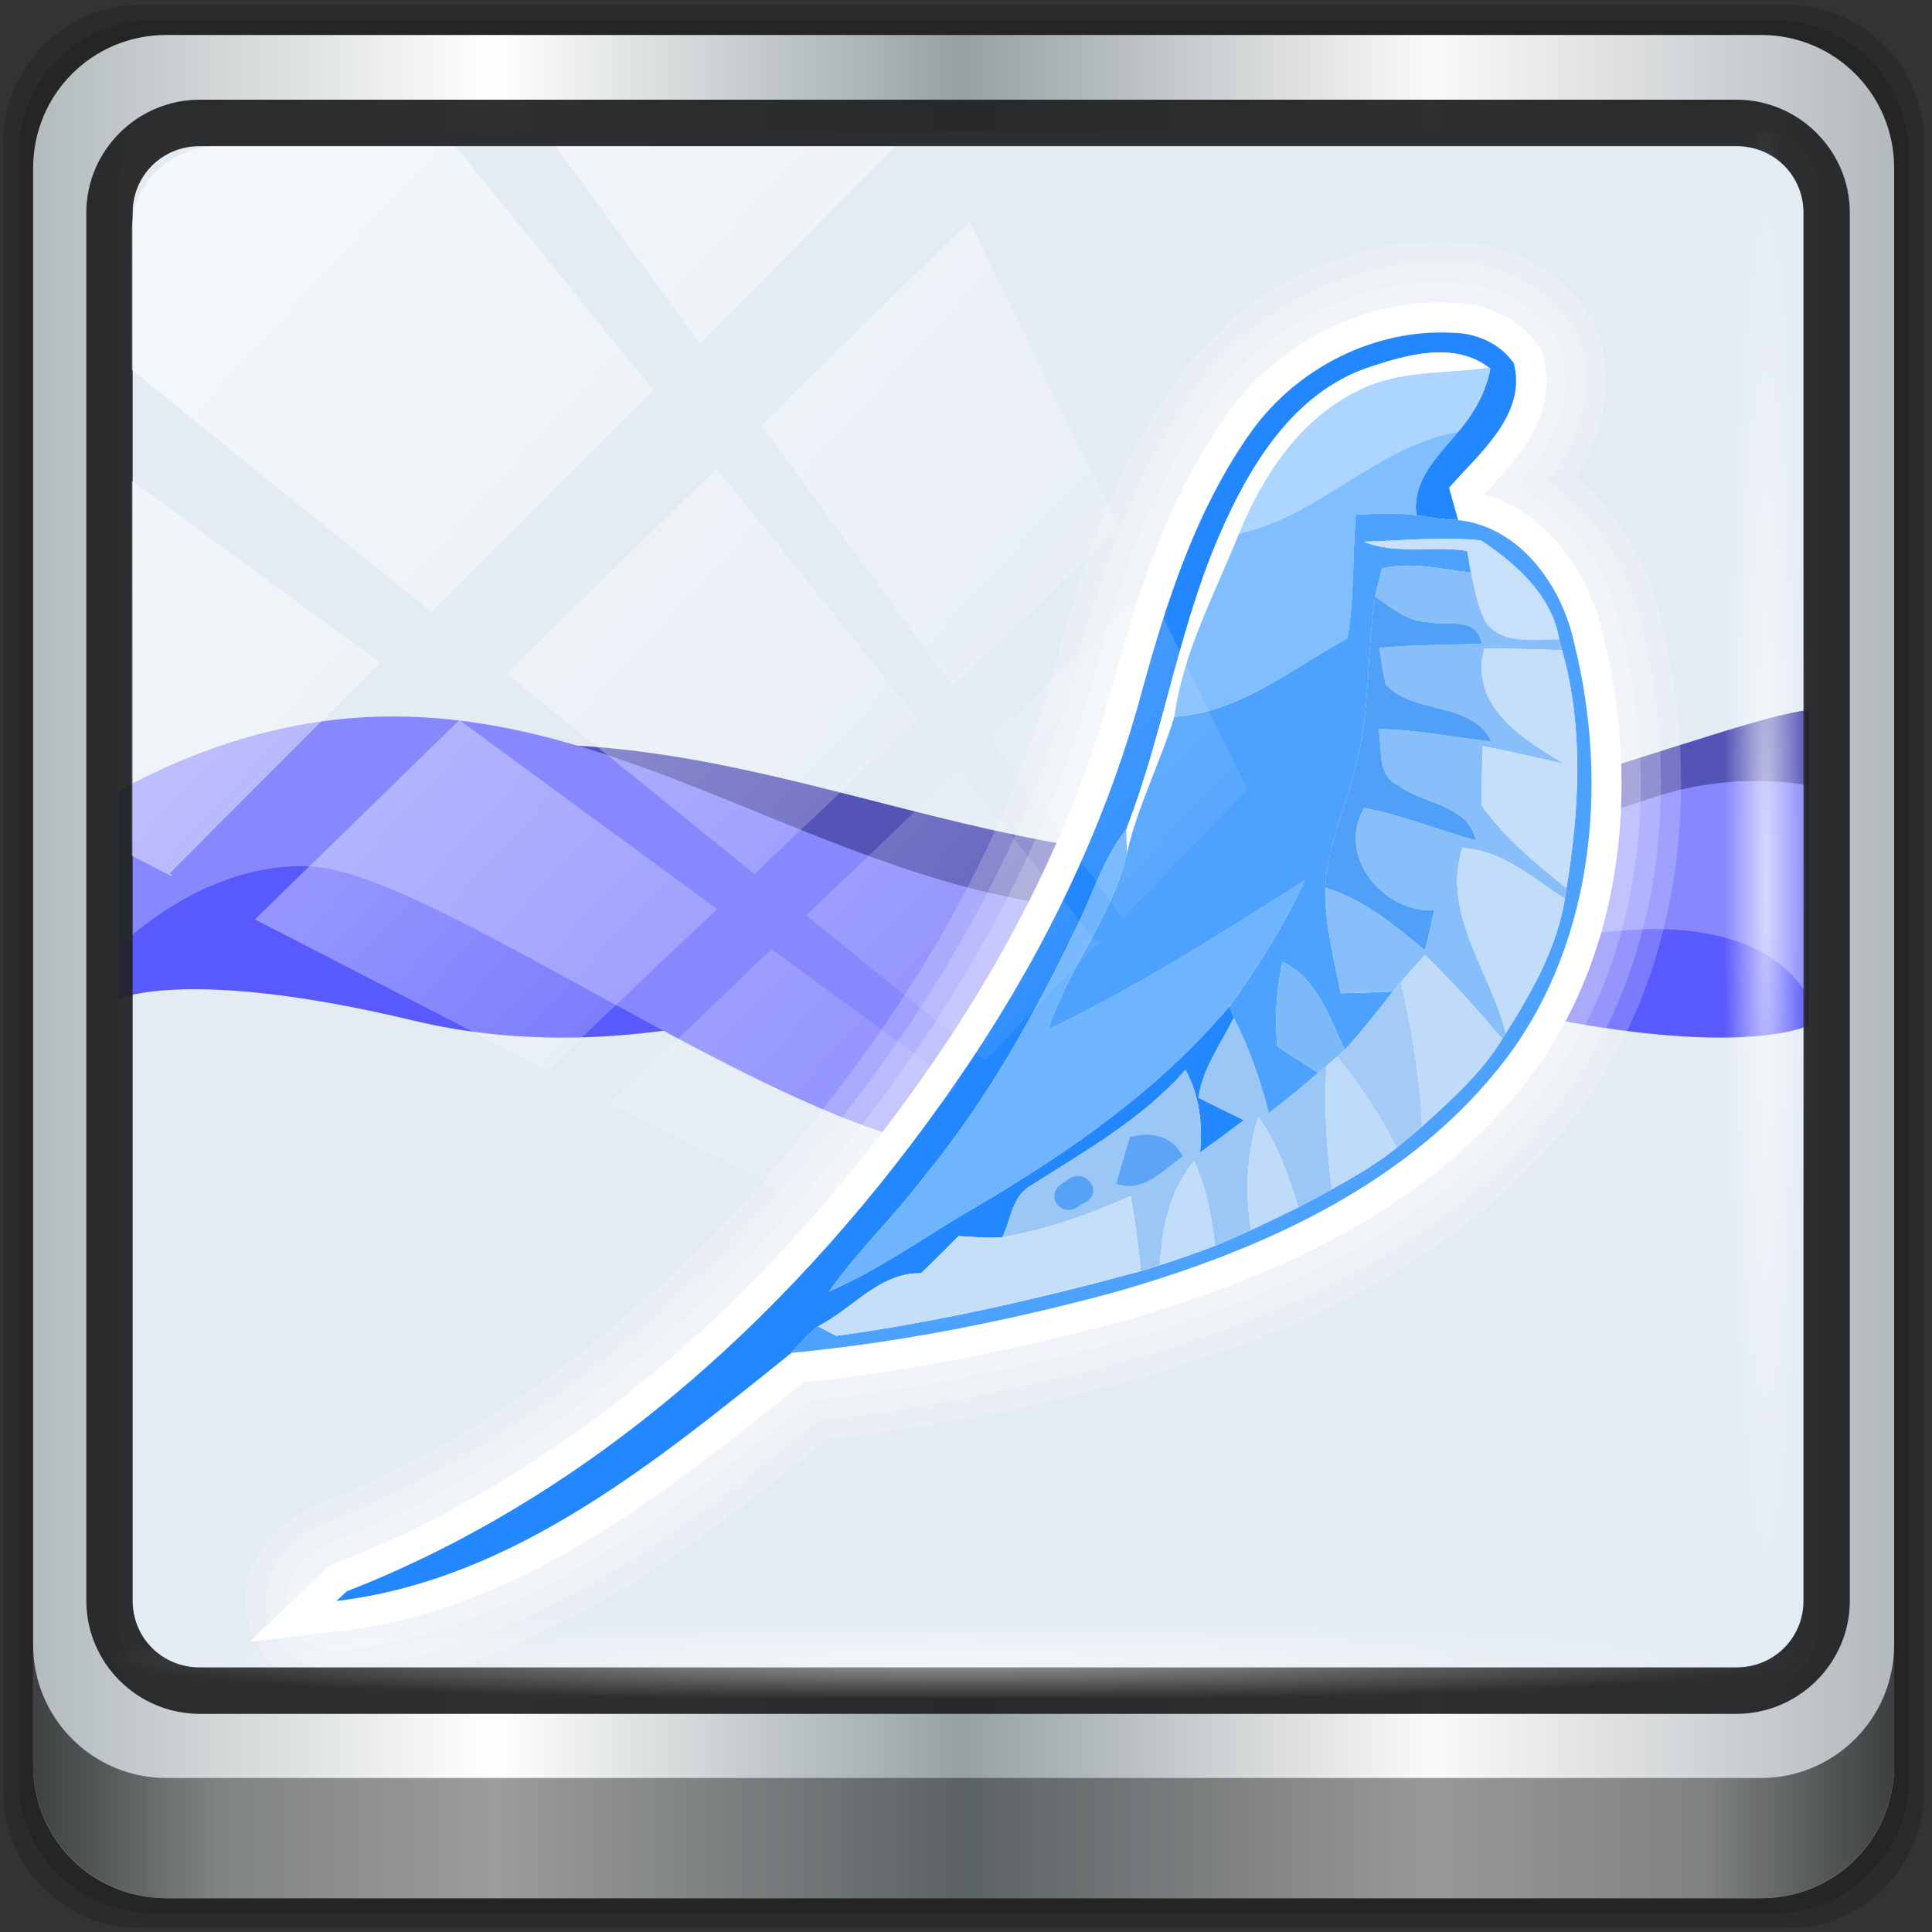 <?xml version="1.0" encoding="UTF-8" standalone="no"?>
<!-- Created with Inkscape (http://www.inkscape.org/) -->

<svg
   xmlns:dc="http://purl.org/dc/elements/1.1/"
   xmlns:cc="http://creativecommons.org/ns#"
   xmlns:rdf="http://www.w3.org/1999/02/22-rdf-syntax-ns#"
   xmlns:svg="http://www.w3.org/2000/svg"
   xmlns="http://www.w3.org/2000/svg"
   xmlns:xlink="http://www.w3.org/1999/xlink"
   xmlns:sodipodi="http://sodipodi.sourceforge.net/DTD/sodipodi-0.dtd"
   xmlns:inkscape="http://www.inkscape.org/namespaces/inkscape"
   version="1.0"
   width="96"
   height="96"
   id="svg2408"
   style="display:inline"
   inkscape:version="0.92.2 2405546, 2018-03-11"
   sodipodi:docname="seamonkey-mozilla-build.svg">
  <rect width="100%" height="100%" fill="#333333" stroke="none"/>
  <title
     id="title974">Lila-HD-Icon-Theme</title>
  <sodipodi:namedview
     pagecolor="#ffffff"
     bordercolor="#666666"
     borderopacity="1"
     objecttolerance="10"
     gridtolerance="10"
     guidetolerance="10"
     inkscape:pageopacity="0"
     inkscape:pageshadow="2"
     inkscape:window-width="1280"
     inkscape:window-height="964"
     id="namedview87"
     showgrid="false"
     inkscape:zoom="7.8125"
     inkscape:cx="48"
     inkscape:cy="48"
     inkscape:window-x="0"
     inkscape:window-y="0"
     inkscape:window-maximized="1"
     inkscape:current-layer="g3272"
     inkscape:object-paths="true"
     inkscape:snap-intersection-paths="true"
     inkscape:object-nodes="true"
     inkscape:snap-midpoints="true"
     inkscape:snap-object-midpoints="true"
     inkscape:snap-smooth-nodes="true" />
  <defs
     id="defs2410">
    <linearGradient
       id="linearGradient4634">
      <stop
         style="stop-color:#4343fd;stop-opacity:1;"
         offset="0"
         id="stop4636" />
      <stop
         style="stop-color:#0202de;stop-opacity:1;"
         offset="1"
         id="stop4638" />
    </linearGradient>
    <linearGradient
       id="linearGradient4489">
      <stop
         style="stop-color:#565bce;stop-opacity:1;"
         offset="0"
         id="stop4491" />
      <stop
         style="stop-color:#050565;stop-opacity:1;"
         offset="1"
         id="stop4493" />
    </linearGradient>
    <linearGradient
       x1="45.448"
       y1="92.54"
       x2="45.448"
       y2="7.017"
       id="ButtonShadow"
       gradientUnits="userSpaceOnUse"
       gradientTransform="matrix(1.006,0,0,0.994,100,0)">
      <stop
         id="stop3750"
         style="stop-color:#000000;stop-opacity:1"
         offset="0" />
      <stop
         id="stop3752"
         style="stop-color:#000000;stop-opacity:0.588"
         offset="1" />
    </linearGradient>
    <linearGradient
       id="linearGradient3737">
      <stop
         id="stop3739"
         style="stop-color:#ffffff;stop-opacity:1"
         offset="0" />
      <stop
         id="stop3741"
         style="stop-color:#ffffff;stop-opacity:0"
         offset="1" />
    </linearGradient>
    <linearGradient
       id="linearGradient3700">
      <stop
         id="stop3702"
         style="stop-color:#70a83e;stop-opacity:1"
         offset="0" />
      <stop
         id="stop3704"
         style="stop-color:#9fd058;stop-opacity:1"
         offset="1" />
    </linearGradient>
    <filter
       color-interpolation-filters="sRGB"
       id="filter3174">
      <feGaussianBlur
         id="feGaussianBlur3176"
         stdDeviation="1.71" />
    </filter>
    <linearGradient
       x1="36.357"
       y1="6"
       x2="36.357"
       y2="63.893"
       id="linearGradient3188"
       xlink:href="#linearGradient3737"
       gradientUnits="userSpaceOnUse" />
    <filter
       x="-0.192"
       y="-0.192"
       width="1.384"
       height="1.384"
       color-interpolation-filters="sRGB"
       id="filter3794">
      <feGaussianBlur
         id="feGaussianBlur3796"
         stdDeviation="5.28" />
    </filter>
    <linearGradient
       x1="48"
       y1="20.221"
       x2="48"
       y2="138.661"
       id="linearGradient3613"
       xlink:href="#linearGradient3737"
       gradientUnits="userSpaceOnUse" />
    <radialGradient
       cx="48"
       cy="90.172"
       r="42"
       fx="48"
       fy="90.172"
       id="radialGradient3619"
       xlink:href="#linearGradient3737"
       gradientUnits="userSpaceOnUse"
       gradientTransform="matrix(1.157,0,0,0.996,-7.551,0.197)" />
    <clipPath
       id="clipPath3613">
      <rect
         width="84"
         height="84"
         rx="6"
         ry="6"
         x="6"
         y="6"
         id="rect3615"
         style="fill:#ffffff;fill-opacity:1;fill-rule:nonzero;stroke:none" />
    </clipPath>
    <linearGradient
       x1="48"
       y1="90"
       x2="48"
       y2="5.988"
       id="linearGradient3617"
       xlink:href="#linearGradient3700"
       gradientUnits="userSpaceOnUse" />
    <linearGradient
       x1="48"
       y1="90"
       x2="48"
       y2="5.988"
       id="linearGradient3878"
       xlink:href="#linearGradient3700"
       gradientUnits="userSpaceOnUse" />
    <linearGradient
       id="linearGradient3700-4">
      <stop
         id="stop3702-4"
         style="stop-color:#70a83e;stop-opacity:1"
         offset="0" />
      <stop
         id="stop3704-4"
         style="stop-color:#9fd058;stop-opacity:1"
         offset="1" />
    </linearGradient>
    <clipPath
       id="clipPath2973">
      <rect
         width="84"
         height="84"
         rx="6"
         ry="6"
         x="6"
         y="6"
         id="rect2975"
         style="fill:url(#linearGradient2977);fill-opacity:1;fill-rule:nonzero;stroke:none" />
    </clipPath>
    <linearGradient
       x1="48"
       y1="90"
       x2="48"
       y2="5.988"
       id="linearGradient2977"
       xlink:href="#linearGradient3700-4"
       gradientUnits="userSpaceOnUse" />
    <linearGradient
       x1="48"
       y1="90"
       x2="48"
       y2="5.988"
       id="linearGradient3708"
       xlink:href="#linearGradient2867-449-88-871-390-598-476-591-434-148"
       gradientUnits="userSpaceOnUse"
       gradientTransform="translate(0,-96)" />
    <linearGradient
       id="linearGradient2867-449-88-871-390-598-476-591-434-148">
      <stop
         id="stop4627"
         style="stop-color:#51cfee;stop-opacity:1"
         offset="0" />
      <stop
         id="stop4629"
         style="stop-color:#49a3d2;stop-opacity:1"
         offset="0.262" />
      <stop
         id="stop4631"
         style="stop-color:#3470b4;stop-opacity:1"
         offset="0.705" />
      <stop
         id="stop4633"
         style="stop-color:#1b5699;stop-opacity:1"
         offset="1" />
    </linearGradient>
    <linearGradient
       id="linearGradient3202">
      <stop
         id="stop3204"
         style="stop-color:#ffffff;stop-opacity:1"
         offset="0" />
      <stop
         id="stop3206"
         style="stop-color:#ced3d6;stop-opacity:1"
         offset="1" />
    </linearGradient>
    <linearGradient
       x1="116.296"
       y1="32.375"
       x2="116.296"
       y2="226.18"
       id="linearGradient2928"
       xlink:href="#linearGradient3202"
       gradientUnits="userSpaceOnUse"
       gradientTransform="matrix(0.328,0,0,0.341,6.361,3.973)" />
    <linearGradient
       x1="32.251"
       y1="6.132"
       x2="32.251"
       y2="90.239"
       id="linearGradient3721"
       xlink:href="#ButtonShadow"
       gradientUnits="userSpaceOnUse"
       gradientTransform="translate(0,-97)" />
    <linearGradient
       x1="32.251"
       y1="6.132"
       x2="32.251"
       y2="90.239"
       id="linearGradient3725"
       xlink:href="#ButtonShadow"
       gradientUnits="userSpaceOnUse"
       gradientTransform="matrix(1.024,0,0,1.012,-1.143,-98.071)" />
    <linearGradient
       x1="32.251"
       y1="6.132"
       x2="32.251"
       y2="90.239"
       id="linearGradient3772"
       xlink:href="#ButtonShadow"
       gradientUnits="userSpaceOnUse"
       gradientTransform="matrix(1.024,0,0,1.012,-1.143,-98.071)" />
    <linearGradient
       x1="32.251"
       y1="6.132"
       x2="32.251"
       y2="90.239"
       id="linearGradient3780"
       xlink:href="#ButtonShadow"
       gradientUnits="userSpaceOnUse"
       gradientTransform="matrix(1.024,0,0,1.012,-1.143,-98.071)" />
    <linearGradient
       x1="32.251"
       y1="6.132"
       x2="32.251"
       y2="90.239"
       id="linearGradient3788"
       xlink:href="#ButtonShadow"
       gradientUnits="userSpaceOnUse"
       gradientTransform="matrix(1.024,0,0,1.012,-1.143,-98.071)" />
    <linearGradient
       inkscape:collect="always"
       xlink:href="#linearGradient2867-449-88-871-390-598-476-591-434-148"
       id="linearGradient3557"
       gradientUnits="userSpaceOnUse"
       gradientTransform="matrix(1,0,0,-1,109.132,98.775)"
       x1="48"
       y1="90"
       x2="48"
       y2="5.988" />
    <linearGradient
       inkscape:collect="always"
       xlink:href="#linearGradient2867-449-88-871-390-598-476-591-434-148"
       id="linearGradient3561"
       gradientUnits="userSpaceOnUse"
       gradientTransform="matrix(1,0,0,-1,109.132,98.145)"
       x1="48"
       y1="90"
       x2="48"
       y2="5.988" />
    <linearGradient
       inkscape:collect="always"
       xlink:href="#linearGradient2867-449-88-871-390-598-476-591-434-148"
       id="linearGradient3565"
       gradientUnits="userSpaceOnUse"
       gradientTransform="matrix(1,0,0,-1,211.977,96)"
       x1="48"
       y1="90"
       x2="48"
       y2="5.988" />
    <radialGradient
       inkscape:collect="always"
       xlink:href="#linearGradient3737"
       id="radialGradient3580"
       gradientUnits="userSpaceOnUse"
       gradientTransform="matrix(1.157,0,0,0.996,-7.551,0.197)"
       cx="48"
       cy="90.172"
       fx="48"
       fy="90.172"
       r="42" />
    <linearGradient
       inkscape:collect="always"
       xlink:href="#linearGradient3737"
       id="linearGradient3583"
       gradientUnits="userSpaceOnUse"
       x1="36.357"
       y1="6"
       x2="36.357"
       y2="63.893" />
    <linearGradient
       inkscape:collect="always"
       xlink:href="#linearGradient4489"
       id="linearGradient4495"
       x1="49.105"
       y1="-7.551"
       x2="69.834"
       y2="48.986"
       gradientUnits="userSpaceOnUse"
       gradientTransform="translate(53.033,-161.718)" />
    <linearGradient
       inkscape:collect="always"
       xlink:href="#linearGradient4634"
       id="linearGradient4640"
       x1="79.708"
       y1="80.086"
       x2="61.502"
       y2="47.833"
       gradientUnits="userSpaceOnUse" />
    <linearGradient
       id="linearGradient12946"
       inkscape:collect="always">
      <stop
         id="stop12948"
         offset="0"
         style="stop-color:#ffffff;stop-opacity:1;" />
      <stop
         id="stop12950"
         offset="1"
         style="stop-color:#ffffff;stop-opacity:0;" />
    </linearGradient>
    <linearGradient
       gradientUnits="userSpaceOnUse"
       y2="-34.779"
       x2="56.28"
       y1="3.013"
       x1="9.078"
       id="linearGradient12954"
       xlink:href="#linearGradient12946"
       inkscape:collect="always" />
    <clipPath
       id="clipPath2973-9">
      <rect
         width="84"
         height="84"
         rx="6"
         ry="6"
         x="6"
         y="6"
         id="rect2975-6"
         style="fill:url(#linearGradient2977);fill-opacity:1;fill-rule:nonzero;stroke:none" />
    </clipPath>
    <linearGradient
       id="linearGradient13087">
      <stop
         id="stop13089"
         style="stop-color:#ffffff;stop-opacity:1"
         offset="0" />
      <stop
         id="stop13091"
         style="stop-color:#ffffff;stop-opacity:1"
         offset="0.3" />
      <stop
         id="stop13093"
         style="stop-color:#f0f0f0;stop-opacity:1"
         offset="0.9" />
      <stop
         id="stop13095"
         style="stop-color:#d2d2d2;stop-opacity:1"
         offset="1" />
    </linearGradient>
    <radialGradient
       cx="48"
       cy="60"
       r="5"
       fx="48"
       fy="60"
       id="radialGradient3979-6"
       xlink:href="#linearGradient3674-5-0"
       gradientUnits="userSpaceOnUse" />
    <linearGradient
       id="linearGradient3983-2">
      <stop
         id="stop3985-6"
         style="stop-color:#ffffff;stop-opacity:1"
         offset="0" />
      <stop
         id="stop3989-2"
         style="stop-color:#868686;stop-opacity:1"
         offset="1" />
    </linearGradient>
    <linearGradient
       x1="43"
       y1="60"
       x2="53"
       y2="60"
       id="linearGradient3973-9"
       xlink:href="#linearGradient3983-2"
       gradientUnits="userSpaceOnUse" />
    <linearGradient
       id="linearGradient3917-6-8">
      <stop
         id="stop3919-2"
         style="stop-color:#000000;stop-opacity:1"
         offset="0" />
      <stop
         id="stop3921-7"
         style="stop-color:#000000;stop-opacity:0"
         offset="1" />
    </linearGradient>
    <linearGradient
       x1="17"
       y1="48"
       x2="120"
       y2="48"
       id="linearGradient3923-1-6"
       xlink:href="#linearGradient3917-6-8"
       gradientUnits="userSpaceOnUse"
       gradientTransform="matrix(0,1,-1,0,96,0)" />
    <linearGradient
       id="linearGradient3899-9">
      <stop
         id="stop3901-8"
         style="stop-color:#ffffff;stop-opacity:1"
         offset="0" />
      <stop
         id="stop3981-6"
         style="stop-color:#ffffff;stop-opacity:0.412"
         offset="0.5" />
      <stop
         id="stop3903-5"
         style="stop-color:#868686;stop-opacity:1"
         offset="1" />
    </linearGradient>
    <linearGradient
       x1="13"
       y1="48"
       x2="83"
       y2="48"
       id="linearGradient3905-4"
       xlink:href="#linearGradient3899-9"
       gradientUnits="userSpaceOnUse"
       gradientTransform="matrix(0,1,-1,0,96,0)" />
    <linearGradient
       id="linearGradient3893-7">
      <stop
         id="stop3895-3"
         style="stop-color:#ffffff;stop-opacity:1"
         offset="0" />
      <stop
         id="stop3897-5"
         style="stop-color:#a2a2a2;stop-opacity:1"
         offset="1" />
    </linearGradient>
    <radialGradient
       cx="48.001"
       cy="46.058"
       r="3"
       fx="48.001"
       fy="46.058"
       id="radialGradient3901-4"
       xlink:href="#linearGradient3893-7"
       gradientUnits="userSpaceOnUse" />
    <filter
       color-interpolation-filters="sRGB"
       id="filter3944-7">
      <feGaussianBlur
         id="feGaussianBlur3946-6"
         stdDeviation="0.436" />
    </filter>
    <linearGradient
       id="linearGradient3674-5-0">
      <stop
         id="stop3676-0-2"
         style="stop-color:#ffffff;stop-opacity:1"
         offset="0" />
      <stop
         id="stop3684-9"
         style="stop-color:#ffffff;stop-opacity:1"
         offset="0.3" />
      <stop
         id="stop3925-8-3"
         style="stop-color:#f0f0f0;stop-opacity:1"
         offset="0.9" />
      <stop
         id="stop3678-8-8"
         style="stop-color:#d2d2d2;stop-opacity:1"
         offset="1" />
    </linearGradient>
    <radialGradient
       cx="48"
       cy="48"
       r="32"
       fx="48"
       fy="48"
       id="radialGradient3682-9"
       xlink:href="#linearGradient3674-5-0"
       gradientUnits="userSpaceOnUse" />
    <linearGradient
       id="linearGradient3873-7">
      <stop
         id="stop3875-0"
         style="stop-color:#f0f0f0;stop-opacity:1"
         offset="0" />
      <stop
         id="stop3877-20-4"
         style="stop-color:#b4b4b4;stop-opacity:1"
         offset="1" />
    </linearGradient>
    <linearGradient
       x1="16"
       y1="48"
       x2="80"
       y2="48"
       id="linearGradient3879-8-8"
       xlink:href="#linearGradient3873-7"
       gradientUnits="userSpaceOnUse" />
    <filter
       color-interpolation-filters="sRGB"
       id="filter3174-4">
      <feGaussianBlur
         id="feGaussianBlur3176-3"
         stdDeviation="1.71" />
    </filter>
    <linearGradient
       id="linearGradient3832-0-6-1-1">
      <stop
         id="stop3834-6-3-7-1"
         offset="0"
         style="stop-color:#000000;stop-opacity:1;" />
      <stop
         style="stop-color:#000000;stop-opacity:0.588;"
         offset="0.1"
         id="stop3872-2-4" />
      <stop
         id="stop3844-6-2-7-6"
         offset="0.9"
         style="stop-color:#000000;stop-opacity:0.588;" />
      <stop
         id="stop3836-5-0-2-9"
         offset="1"
         style="stop-color:#000000;stop-opacity:1;" />
    </linearGradient>
    <linearGradient
       id="linearGradient4091-0-3-0-7">
      <stop
         id="stop4093-3-6-4-2"
         offset="0"
         style="stop-color:#ffffff;stop-opacity:1;" />
      <stop
         style="stop-color:#ffffff;stop-opacity:1;"
         offset="0.8"
         id="stop4099-6-1-8-3" />
      <stop
         id="stop4095-1-0-7-9"
         offset="1"
         style="stop-color:#ffffff;stop-opacity:0;" />
    </linearGradient>
    <radialGradient
       r="42"
       fy="-27"
       fx="48"
       cy="-27"
       cx="48"
       gradientTransform="matrix(-1.072,0,0,-0.875,199.464,-19.126)"
       gradientUnits="userSpaceOnUse"
       id="radialGradient4102"
       xlink:href="#linearGradient4091-0-3-0-7"
       inkscape:collect="always" />
    <linearGradient
       id="linearGradient6139-0">
      <stop
         style="stop-color:#b7b7b7;stop-opacity:1;"
         offset="0"
         id="stop6141-2" />
      <stop
         id="stop6151-0"
         offset="0.25"
         style="stop-color:#ffffff;stop-opacity:1;" />
      <stop
         id="stop6147-1"
         offset="0.5"
         style="stop-color:#9d9d9d;stop-opacity:1;" />
      <stop
         style="stop-color:#fafafa;stop-opacity:1;"
         offset="0.75"
         id="stop6149-4" />
      <stop
         style="stop-color:#b7b7b7;stop-opacity:1;"
         offset="1"
         id="stop6143-4" />
    </linearGradient>
    <linearGradient
       y2="14.514"
       x2="50.528"
       y1="-28.642"
       x1="2.771"
       gradientUnits="userSpaceOnUse"
       id="linearGradient4767"
       xlink:href="#linearGradient3737"
       inkscape:collect="always"
       gradientTransform="matrix(1.004,0,0,1.005,-0.218,-0.048)" />
    <clipPath
       clipPathUnits="userSpaceOnUse"
       id="clipPath4156-4-1">
      <path
         style="opacity:0.6;fill:#ffffff;fill-opacity:1;stroke:none"
         d="m 27.046,-55.695 -14.214,13.321 h 0.061 l 15.653,21.771 10.231,-10.546 C 38.562,-32.302 27.468,-54.819 27.046,-55.695 Z M 9.647,-39.383 -5.241,-25.321 15.988,-7.806 26.372,-18.383 Z m 31.491,12.951 -9.741,9.714 8.945,12.458 7.781,-7.555 z m -49.84,4.379 -13.754,12.982 26.283,13.846 0.061,-0.062 -0.123,-0.062 L 13.599,-5.401 -8.702,-22.053 Z m 38.015,7.401 -9.803,9.775 11.579,9.559 7.628,-7.401 -8.669,-11.009 z m 20.187,5.674 -7.383,7.216 6.188,8.542 5.82,-6.137 z m -32.195,6.322 -9.557,9.498 13.662,7.185 7.934,-7.678 z m 23.312,2.374 -7.107,6.938 8.363,6.907 5.361,-5.674 -0.061,-0.092 -0.092,0.123 -6.464,-8.203 z m -8.73,8.542 -7.505,7.339 10.354,5.458 c 1.397,-1.321 5.675,-6.123 5.851,-6.322 z"
         id="path4158-0-8"
         inkscape:connector-curvature="0" />
    </clipPath>
    <radialGradient
       r="43.199"
       fy="44.893"
       fx="13.948"
       cy="44.893"
       cx="13.948"
       gradientTransform="matrix(0.802,0,0,0.044,66.528,-355.134)"
       gradientUnits="userSpaceOnUse"
       id="radialGradient7464"
       xlink:href="#linearGradient3737"
       inkscape:collect="always" />
    <radialGradient
       r="43.199"
       fy="44.893"
       fx="13.948"
       cy="44.893"
       cx="13.948"
       gradientTransform="matrix(0.88,0,0,0.044,304.363,110.445)"
       gradientUnits="userSpaceOnUse"
       id="radialGradient7462"
       xlink:href="#linearGradient3737"
       inkscape:collect="always" />
    <linearGradient
       gradientUnits="userSpaceOnUse"
       y2="88.172"
       x2="94.5"
       y1="88.172"
       x1="1.5"
       id="linearGradient4129"
       xlink:href="#linearGradient3832-0-6-1-1"
       inkscape:collect="always"
       gradientTransform="matrix(0.902,0,0,0.903,273.777,38.036)" />
    <linearGradient
       y2="47"
       x2="90"
       y1="47"
       x1="6"
       gradientTransform="matrix(0.999,0,0,1,269.136,34.391)"
       gradientUnits="userSpaceOnUse"
       id="linearGradient4071"
       xlink:href="#linearGradient6139-0-6"
       inkscape:collect="always" />
    <linearGradient
       id="linearGradient6139-0-6">
      <stop
         style="stop-color:#b2babc;stop-opacity:1"
         offset="0"
         id="stop6141-2-2" />
      <stop
         id="stop6151-0-9"
         offset="0.25"
         style="stop-color:#ffffff;stop-opacity:1;" />
      <stop
         id="stop6147-1-1"
         offset="0.5"
         style="stop-color:#96a1a4;stop-opacity:1" />
      <stop
         style="stop-color:#fbf9f9;stop-opacity:1;"
         offset="0.75"
         id="stop6149-4-2" />
      <stop
         style="stop-color:#b2b9bc;stop-opacity:1"
         offset="1"
         id="stop6143-4-7" />
    </linearGradient>
  </defs>
  <g
     id="layer2"
     style="display:none">
    <rect
       width="86"
       height="85"
       rx="6"
       ry="6"
       x="105"
       y="7"
       id="rect3745"
       style="opacity:0.9;fill:url(#ButtonShadow);fill-opacity:1;fill-rule:nonzero;stroke:none;filter:url(#filter3174)" />
  </g>
  <g
     transform="translate(-4.4706249e-7,32)"
     inkscape:label="Layer 1"
     id="layer1">
    <g
       id="g12958"
       transform="matrix(0.975,0,0,0.977,33.899,9.657)">
      <g
         id="g3272"
         transform="matrix(1.135,0,0,1.134,-345.602,-85.775)">
        <path
           inkscape:connector-curvature="0"
           id="path4236-5"
           d="m 112,4.5 c -3.324,0 -6,2.676 -6,6 v 15 h 1 v -15 c 0,-2.787 2.213,-5 5,-5 h 72 c 2.787,0 5,2.213 5,5 v 15 h 1 v -15 c 0,-3.324 -2.676,-6 -6,-6 z"
           style="display:inline;opacity:0.45;fill:url(#radialGradient4102);fill-opacity:1;fill-rule:nonzero;stroke:none" />
        <path
           style="display:inline;opacity:0.15;fill:#000000;fill-opacity:1;fill-rule:nonzero;stroke:none;stroke-width:0.903"
           d="M 354.099,38.262 H 280.164 c -3.413,0 -6.161,2.748 -6.161,6.161 v 73.936 c 0,3.413 2.748,6.161 6.161,6.161 h 73.935 c 3.413,0 6.161,-2.748 6.161,-6.161 V 44.423 c 0,-3.413 -2.748,-6.161 -6.161,-6.161 z"
           id="path3288"
           inkscape:connector-curvature="0" />
        <path
           inkscape:connector-curvature="0"
           id="path4085"
           d="m 353.522,38.936 h -72.78 c -3.36,0 -6.065,2.705 -6.065,6.065 v 72.78 c 0,3.36 2.705,6.065 6.065,6.065 h 72.78 c 3.36,0 6.065,-2.705 6.065,-6.065 V 45.001 c 0,-3.36 -2.705,-6.065 -6.065,-6.065 z"
           style="display:inline;opacity:0.15;fill:#000000;fill-opacity:1;fill-rule:nonzero;stroke:none;stroke-width:0.903" />
        <path
           style="display:inline;fill:url(#linearGradient4071);fill-opacity:1;fill-rule:nonzero;stroke:none;stroke-width:0.903"
           d="m 352.944,39.61 h -71.625 c -3.307,0 -5.969,2.662 -5.969,5.969 V 117.203 c 0,3.307 2.662,5.969 5.969,5.969 h 71.625 c 3.307,0 5.969,-2.662 5.969,-5.969 V 45.578 c 0,-3.307 -2.662,-5.969 -5.969,-5.969 z"
           id="rect4251-1"
           inkscape:connector-curvature="0" />
        <rect
           ry="2.708"
           rx="2.138"
           y="43.924"
           x="279.143"
           height="69.568"
           width="76.375"
           id="rect862"
           style="display:inline;opacity:1;fill:#e3ebf3;fill-opacity:1;stroke:none;stroke-width:0.642;stroke-miterlimit:4;stroke-dasharray:none;stroke-opacity:1" />
        <g
           transform="translate(310.469,124.779)"
           style="display:inline"
           id="g1811">
          <path
             sodipodi:nodetypes="ccccssscc"
             inkscape:connector-curvature="0"
             id="path4499"
             d="m 44.598,-54.893 c -3.433,0.334 -17.491,6.233 -27.728,6.685 -16.309,-0.835 -28.289,-11.341 -48.143,0.309 v 5.956 c 0,0 1.814,-3.101 12.18,-0.62 10.367,2.481 25.03,1.085 33.359,-1.484 8.329,-2.569 16.79,-3.566 21.664,-3.832 4.873,-0.266 8.668,3.622 8.668,3.622 z"
             style="fill:#5454b7;fill-opacity:1;stroke:none;stroke-width:0.903" />
          <path
             style="fill:#595afd;fill-opacity:1;stroke:none;stroke-width:0.903"
             d="m 44.598,-49.366 c -10.495,1.318 -24.28,4.273 -33.331,4.06 -14.345,-3.567 -19.247,-4.136 -42.54,-4.66 l 10e-7,8.024 c 0,0 3.102,-1.449 13.222,0.973 10.12,2.422 19.725,-1.448 27.855,-3.956 8.13,-2.508 15.184,2.017 19.815,3.133 11.607,2.799 14.979,1.046 14.979,1.046 z"
             id="path4497"
             inkscape:connector-curvature="0"
             sodipodi:nodetypes="ccccssscc" />
          <path
             sodipodi:nodetypes="ccsccssscc"
             inkscape:connector-curvature="0"
             id="path3496"
             d="m -31.273,-51.28 c 17.681,-9.527 28.644,4.344 44.11,5.351 9.041,0.249 21.087,-3.81 24.809,-5.05 3.721,-1.24 6.953,-0.532 6.953,-0.532 v 9.569 c 0,0 -1.814,-4.908 -12.18,-2.427 -10.367,2.481 -20.644,11.11 -28.973,8.54 -8.329,-2.569 -21.176,-11.784 -26.049,-12.05 -4.873,-0.266 -8.668,3.622 -8.668,3.622 z"
             style="fill:#8788fe;fill-opacity:1;stroke:none;stroke-width:0.903" />
          <g
             transform="matrix(0.903,0,0,0.903,-36.692,-88.515)"
             id="g4599">
            <path
               id="path4523"
               d="m 71.524,18.474 c -3.602,0.06 -7.08,1.964 -9.193,4.875 -2.764,3.858 -4.245,8.45 -5.484,12.982 -1.744,6.458 -4.705,12.557 -8.399,18.122 -7.643,11.458 -18.147,21.46 -31.13,26.52 l -0.503,0.477 c 8.791,-1.033 15.949,-6.973 22.626,-12.32 5.352,-0.51 10.628,-1.582 15.817,-2.967 7.175,-2.017 14.462,-5.171 19.261,-11.101 4.751,-5.826 5.577,-14.028 3.815,-21.142 -0.595,-2.849 -2.689,-5.819 -5.776,-6.147 -0.115,-0.401 -0.341,-1.189 -0.45,-1.59 1.501,-1.713 3.888,-3.634 3.232,-6.173 -0.687,-0.99 -1.921,-1.51 -3.1,-1.51 -0.241,-0.013 -0.475,-0.03 -0.715,-0.026 z"
               style="display:inline;opacity:0.2;fill:#ffffff;stroke:#ffffff;stroke-width:9;stroke-linecap:round;stroke-linejoin:round;stroke-miterlimit:4;stroke-dasharray:none"
               inkscape:connector-curvature="0" />
            <path
               inkscape:connector-curvature="0"
               style="display:inline;opacity:0.2;fill:#ffffff;stroke:#ffffff;stroke-width:7;stroke-linecap:round;stroke-linejoin:round;stroke-miterlimit:4;stroke-dasharray:none"
               d="m 71.524,18.474 c -3.602,0.06 -7.08,1.964 -9.193,4.875 -2.764,3.858 -4.245,8.45 -5.484,12.982 -1.744,6.458 -4.705,12.557 -8.399,18.122 -7.643,11.458 -18.147,21.46 -31.13,26.52 l -0.503,0.477 c 8.791,-1.033 15.949,-6.973 22.626,-12.32 5.352,-0.51 10.628,-1.582 15.817,-2.967 7.175,-2.017 14.462,-5.171 19.261,-11.101 4.751,-5.826 5.577,-14.028 3.815,-21.142 -0.595,-2.849 -2.689,-5.819 -5.776,-6.147 -0.115,-0.401 -0.341,-1.189 -0.45,-1.59 1.501,-1.713 3.888,-3.634 3.232,-6.173 -0.687,-0.99 -1.921,-1.51 -3.1,-1.51 -0.241,-0.013 -0.475,-0.03 -0.715,-0.026 z"
               id="path4521" />
            <path
               id="path3632-0"
               d="m 71.524,18.474 c -3.602,0.06 -7.08,1.964 -9.193,4.875 -2.764,3.858 -4.245,8.45 -5.484,12.982 -1.744,6.458 -4.705,12.557 -8.399,18.122 -7.643,11.458 -18.147,21.46 -31.13,26.52 l -0.503,0.477 c 8.791,-1.033 15.949,-6.973 22.626,-12.32 5.352,-0.51 10.628,-1.582 15.817,-2.967 7.175,-2.017 14.462,-5.171 19.261,-11.101 4.751,-5.826 5.577,-14.028 3.815,-21.142 -0.595,-2.849 -2.689,-5.819 -5.776,-6.147 -0.115,-0.401 -0.341,-1.189 -0.45,-1.59 1.501,-1.713 3.888,-3.634 3.232,-6.173 -0.687,-0.99 -1.921,-1.51 -3.1,-1.51 -0.241,-0.013 -0.475,-0.03 -0.715,-0.026 z"
               style="display:inline;opacity:0.2;fill:#ffffff;stroke:#ffffff;stroke-width:5;stroke-linecap:round;stroke-linejoin:round;stroke-miterlimit:4;stroke-dasharray:none"
               inkscape:connector-curvature="0" />
          </g>
          <g
             transform="matrix(0.766,0,0,0.766,-27.607,-82.837)"
             id="g3696">
            <path
               inkscape:connector-curvature="0"
               style="fill:#ffffff;stroke:#ffffff;stroke-width:3.539"
               d="m 72.5,14.375 c -4.248,0.07 -8.351,2.317 -10.844,5.75 -3.261,4.55 -5.007,9.967 -6.469,15.312 -2.057,7.618 -5.549,14.811 -9.906,21.375 C 36.266,70.328 23.876,82.124 8.562,88.094 l -0.594,0.562 c 10.369,-1.218 18.812,-8.225 26.688,-14.531 6.313,-0.602 12.536,-1.866 18.656,-3.5 8.463,-2.379 17.058,-6.1 22.719,-13.094 5.604,-6.872 6.578,-16.546 4.5,-24.938 -0.702,-3.361 -3.172,-6.863 -6.812,-7.25 -0.136,-0.473 -0.402,-1.402 -0.531,-1.875 C 74.958,21.448 77.774,19.183 77,16.188 76.19,15.019 74.734,14.406 73.344,14.406 73.06,14.391 72.783,14.37 72.5,14.375 Z"
               id="path3632" />
            <g
               id="g3586"
               transform="translate(113.411,-1.665)">
              <path
                 style="fill:#2388ff"
                 inkscape:connector-curvature="0"
                 d="m -51.761,21.774 c 2.659,-3.662 7.166,-5.955 11.709,-5.719 1.39,0 2.823,0.616 3.633,1.784 0.774,2.995 -2.028,5.267 -3.798,7.288 0.129,0.473 0.394,1.419 0.53,1.892 -0.824,-0.029 -1.641,-0.143 -2.451,-0.287 -0.251,-2.071 1.254,-3.433 2.451,-4.88 0.924,-1.068 1.62,-2.307 1.892,-3.705 l -0.086,-0.05 c -2.049,-1.569 -4.887,-0.738 -7.109,0.007 -4.343,1.491 -6.901,5.704 -8.642,9.703 -2.451,5.582 -3.304,11.666 -5.511,17.327 -1.376,1.72 -1.978,3.877 -2.96,5.819 -2.479,5.152 -5.31,10.197 -8.972,14.619 -1.734,2.279 -3.834,4.264 -5.482,6.614 3.038,-1.319 5.726,-3.289 8.585,-4.937 5.475,-3.21 10.771,-6.887 14.891,-11.774 l 0.244,0.695 c -0.76,1.526 -1.82,2.945 -2.071,4.672 0.889,0.444 1.77,0.881 2.666,1.319 -0.853,0.638 -1.713,1.268 -2.573,1.892 0.165,-1.684 -0.043,-3.347 -0.853,-4.844 -2.551,2.909 -5.955,4.801 -9.18,6.851 -0.996,0.631 -1.068,1.985 -1.555,2.952 -0.86,0.064 -1.713,-0.021 -2.565,-0.072 -0.724,0.738 -1.455,1.469 -2.207,2.178 -2.429,-0.05 -4.013,2.092 -6.034,3.11 -0.58,0.444 -1.061,1.003 -1.548,1.548 -7.875,6.306 -16.317,13.315 -26.686,14.533 l 0.609,-0.566 c 15.314,-5.969 27.704,-17.765 36.719,-31.28 4.357,-6.564 7.825,-13.759 9.882,-21.376 1.462,-5.346 3.21,-10.763 6.471,-15.314 z"
                 id="path3588" />
              <path
                 style="fill:#ffffff"
                 inkscape:connector-curvature="0"
                 d="m -44.99,18.105 c 2.221,-0.745 5.059,-1.577 7.109,-0.007 -2.573,0.373 -5.296,0.129 -7.675,1.354 -3.39,1.634 -5.59,4.973 -6.98,8.363 -1.405,3.504 -3.275,6.93 -3.791,10.72 -0.824,2.694 -2.143,5.217 -2.773,7.969 -0.014,-0.337 -0.029,-1.025 -0.043,-1.369 2.207,-5.661 3.06,-11.745 5.511,-17.327 1.741,-3.999 4.3,-8.212 8.642,-9.703 z"
                 id="path3590" />
              <path
                 style="fill:#acd5ff"
                 inkscape:connector-curvature="0"
                 d="m -37.881,18.098 0.086,0.05 c -0.272,1.397 -0.967,2.637 -1.892,3.705 -4.765,0.824 -8.126,4.937 -12.849,5.962 1.39,-3.39 3.59,-6.729 6.98,-8.363 2.379,-1.225 5.102,-0.982 7.675,-1.354 z"
                 id="path3592" />
              <path
                 style="fill:#80beff"
                 inkscape:connector-curvature="0"
                 d="m -52.535,27.815 c 4.722,-1.025 8.083,-5.138 12.849,-5.962 -1.197,1.448 -2.702,2.809 -2.451,4.88 -1.182,-0.143 -2.365,-0.086 -3.547,-0.029 -0.193,2.408 -0.079,4.844 -0.487,7.231 -3.261,1.77 -6.306,4.357 -10.154,4.601 0.516,-3.791 2.386,-7.216 3.791,-10.72 z"
                 id="path3594" />
              <path
                 style="fill:#4da1ff"
                 inkscape:connector-curvature="0"
                 d="m -45.685,26.705 c 1.182,-0.057 2.365,-0.115 3.547,0.029 0.81,0.143 1.627,0.258 2.451,0.287 3.64,0.387 6.113,3.884 6.815,7.245 2.078,8.391 1.104,18.051 -4.5,24.924 -5.661,6.994 -14.253,10.735 -22.716,13.114 -6.12,1.634 -12.354,2.874 -18.668,3.476 0.487,-0.545 0.967,-1.104 1.548,-1.548 0.265,0.143 0.803,0.416 1.068,0.552 6.034,-0.824 11.982,-2.193 17.858,-3.791 0.279,-0.086 0.831,-0.258 1.111,-0.344 1.089,-0.351 2.171,-0.731 3.239,-1.139 0.702,-0.294 1.412,-0.595 2.1,-0.917 0.939,-0.437 1.863,-0.881 2.788,-1.34 0.659,-0.337 1.311,-0.695 1.963,-1.053 1.311,-0.731 2.623,-1.483 3.798,-2.429 0.494,-0.401 0.989,-0.817 1.476,-1.24 1.713,-1.562 3.497,-3.124 4.708,-5.131 l 0.201,-0.315 c 1.534,-2.429 2.995,-5.002 3.468,-7.875 0.021,-0.158 0.072,-0.48 0.093,-0.638 0.76,-4.586 1.018,-9.409 -0.258,-13.931 -0.043,-0.158 -0.122,-0.466 -0.165,-0.623 -0.43,-2.587 -2.522,-4.429 -4.586,-5.804 -2.264,-0.229 -4.586,0.007 -6.865,0.079 1.949,0.781 4.049,0.201 6.055,0.537 0.057,0.315 0.172,0.946 0.222,1.261 -1.727,-0.186 -3.49,-0.652 -5.217,-0.236 -0.1,0.408 -0.301,1.233 -0.401,1.648 -0.509,3.289 -0.258,6.672 -1.132,9.911 -0.545,2.386 -1.684,4.651 -1.792,7.13 -0.043,2.1 0.523,4.135 0.903,6.184 1.025,-0.021 2.042,-0.057 3.067,-0.1 -0.932,1.147 -1.813,2.329 -2.823,3.404 -0.91,-1.878 -1.62,-4.185 -3.655,-5.145 -0.365,1.62 -0.444,3.282 -0.308,4.937 0.803,0.523 1.598,1.046 2.408,1.562 -0.953,0.803 -1.899,1.612 -2.902,2.358 -0.487,-1.921 -1.147,-3.798 -2.049,-5.568 l -0.244,-0.695 c 1.677,-2.322 3.196,-4.758 4.393,-7.36 -4.887,3.096 -9.796,6.242 -15.027,8.714 1.168,-3.612 3.762,-6.593 4.615,-10.326 0.631,-2.752 1.949,-5.274 2.773,-7.969 3.848,-0.244 6.894,-2.831 10.154,-4.601 0.408,-2.386 0.294,-4.823 0.487,-7.231 z"
                 id="path3596" />
              <path
                 style="fill:#c8e0f9"
                 inkscape:connector-curvature="0"
                 d="m -45.212,28.288 c 2.279,-0.072 4.601,-0.308 6.865,-0.079 2.064,1.376 4.156,3.218 4.586,5.804 -1.462,-0.036 -3.332,0.358 -4.321,-1.032 -0.473,-0.903 -0.645,-1.913 -0.853,-2.895 -0.05,-0.315 -0.165,-0.946 -0.222,-1.261 -2.006,-0.337 -4.106,0.244 -6.055,-0.537 z"
                 id="path3598" />
              <path
                 style="fill:#88bef9"
                 inkscape:connector-curvature="0"
                 d="m -44.151,29.851 c 1.727,-0.416 3.49,0.05 5.217,0.236 0.208,0.982 0.38,1.992 0.853,2.895 0.989,1.39 2.859,0.996 4.321,1.032 0.043,0.158 0.122,0.466 0.165,0.623 -1.519,-0.057 -3.038,-0.086 -4.558,-0.1 -0.889,3.354 2.229,5.303 4.679,6.75 -1.591,-0.344 -3.175,-0.724 -4.765,-1.039 -0.05,1.168 -0.072,2.329 -0.064,3.49 1.354,1.899 3.16,3.39 4.966,4.83 -0.021,0.158 -0.072,0.48 -0.093,0.638 -1.849,-1.225 -3.698,-2.874 -6.012,-2.981 -1.233,3.862 1.684,7.252 2.544,10.857 l -0.201,0.315 c -1.44,-1.698 -2.931,-3.354 -4.529,-4.916 -0.48,0.523 -0.946,1.053 -1.412,1.591 l -0.466,0.552 c -1.025,0.043 -2.042,0.079 -3.067,0.1 -0.38,-2.049 -0.946,-4.085 -0.903,-6.184 2.257,0.688 4.07,2.2 5.847,3.676 0.186,-0.781 0.373,-1.562 0.545,-2.343 -3.01,0.158 -5.761,-3.21 -4.099,-5.998 2.236,0.437 4.35,1.297 6.543,1.906 -0.516,-2.178 -3.103,-2.078 -4.601,-3.253 -1.247,-0.588 -0.86,-2.171 -1.118,-3.268 2.229,0.014 4.414,0.502 6.629,0.724 -1.225,-2.401 -4.493,-1.519 -6.199,-3.325 -0.165,-0.709 -0.287,-1.433 -0.365,-2.164 1.992,-0.165 3.991,-0.165 5.984,-0.236 -0.265,-1.634 -2.035,-1.003 -3.189,-1.268 -1.19,-0.029 -2.121,-0.86 -3.053,-1.491 0.1,-0.416 0.301,-1.24 0.401,-1.648 z"
                 id="path3600" />
              <path
                 style="fill:#50a0f8"
                 inkscape:connector-curvature="0"
                 d="m -45.685,41.409 c 0.874,-3.239 0.623,-6.621 1.132,-9.911 0.932,0.631 1.863,1.462 3.053,1.491 1.154,0.265 2.924,-0.365 3.189,1.268 -1.992,0.072 -3.991,0.072 -5.984,0.236 0.079,0.731 0.201,1.455 0.365,2.164 1.706,1.806 4.973,0.924 6.199,3.325 -2.214,-0.222 -4.4,-0.709 -6.629,-0.724 0.258,1.096 -0.129,2.68 1.118,3.268 1.498,1.175 4.085,1.075 4.601,3.253 -2.193,-0.609 -4.307,-1.469 -6.543,-1.906 -1.663,2.788 1.089,6.156 4.099,5.998 -0.172,0.781 -0.358,1.562 -0.545,2.343 -1.777,-1.476 -3.59,-2.988 -5.847,-3.676 0.107,-2.479 1.247,-4.744 1.792,-7.13 z"
                 id="path3602" />
              <path
                 style="fill:#c5def9"
                 inkscape:connector-curvature="0"
                 d="m -33.474,41.288 c -2.451,-1.448 -5.568,-3.397 -4.679,-6.75 1.519,0.014 3.038,0.043 4.558,0.1 1.276,4.522 1.018,9.345 0.258,13.931 -1.806,-1.44 -3.612,-2.931 -4.966,-4.83 -0.007,-1.161 0.014,-2.322 0.064,-3.49 1.591,0.315 3.175,0.695 4.765,1.039 z"
                 id="path3604" />
              <path
                 style="fill:#6eb4ff"
                 inkscape:connector-curvature="0"
                 d="m -62.102,50.955 c 0.982,-1.942 1.584,-4.099 2.96,-5.819 0.014,0.344 0.029,1.032 0.043,1.369 -0.853,3.734 -3.447,6.715 -4.615,10.326 5.231,-2.472 10.14,-5.618 15.027,-8.714 -1.197,2.601 -2.716,5.038 -4.393,7.36 -4.12,4.887 -9.416,8.563 -14.891,11.774 -2.859,1.648 -5.547,3.619 -8.585,4.937 1.648,-2.35 3.748,-4.335 5.482,-6.614 3.662,-4.421 6.492,-9.466 8.972,-14.619 z"
                 id="path3606" />
              <path
                 style="fill:#c2ddf9"
                 inkscape:connector-curvature="0"
                 d="m -39.443,46.225 c 2.315,0.107 4.163,1.756 6.012,2.981 -0.473,2.874 -1.935,5.446 -3.468,7.875 -0.86,-3.605 -3.777,-6.994 -2.544,-10.857 z"
                 id="path3608" />
              <path
                 style="fill:#7cb9f9"
                 inkscape:connector-curvature="0"
                 d="m -49.984,52.882 c 2.035,0.96 2.745,3.268 3.655,5.145 -0.115,0.1 -0.337,0.308 -0.451,0.416 l -0.623,0.537 -0.48,0.401 c -0.81,-0.516 -1.605,-1.039 -2.408,-1.562 -0.136,-1.655 -0.057,-3.318 0.308,-4.937 z"
                 id="path3610" />
              <path
                 style="fill:#bfdbf9"
                 inkscape:connector-curvature="0"
                 d="m -43.04,54.072 c 0.466,-0.537 0.932,-1.068 1.412,-1.591 1.598,1.562 3.089,3.218 4.529,4.916 -1.211,2.006 -2.995,3.569 -4.708,5.131 -0.093,-2.859 -0.609,-5.676 -1.233,-8.456 z"
                 id="path3612" />
              <path
                 style="fill:#a4cbf6"
                 inkscape:connector-curvature="0"
                 d="m -43.506,54.624 0.466,-0.552 c 0.623,2.78 1.139,5.597 1.233,8.456 -0.487,0.423 -0.982,0.838 -1.476,1.24 -0.989,-1.885 -2.135,-3.691 -3.497,-5.324 0.115,-0.107 0.337,-0.315 0.451,-0.416 1.01,-1.075 1.892,-2.257 2.823,-3.404 z"
                 id="path3614" />
              <path
                 style="fill:#9bc7f6"
                 inkscape:connector-curvature="0"
                 d="m -52.836,56.171 c 0.903,1.77 1.562,3.648 2.049,5.568 1.003,-0.745 1.949,-1.555 2.902,-2.358 l 0.48,-0.401 c -0.143,2.408 -0.007,4.83 0.322,7.216 -0.652,0.358 -1.304,0.717 -1.963,1.053 -0.609,-1.827 -1.204,-3.705 -2.35,-5.281 -0.695,2.143 -0.781,4.414 -0.437,6.621 -0.688,0.322 -1.397,0.623 -2.1,0.917 -0.208,-1.698 -0.502,-3.39 -1.225,-4.952 -1.44,1.706 -1.885,3.92 -2.014,6.091 -0.279,0.086 -0.831,0.258 -1.111,0.344 -0.15,-1.476 -0.344,-2.938 -0.602,-4.393 -2.408,1.082 -4.902,1.971 -7.517,2.415 0.487,-0.967 0.559,-2.322 1.555,-2.952 3.225,-2.049 6.629,-3.941 9.18,-6.851 0.81,1.498 1.018,3.16 0.853,4.844 0.86,-0.623 1.72,-1.254 2.573,-1.892 -0.896,-0.437 -1.777,-0.874 -2.666,-1.319 0.251,-1.727 1.311,-3.146 2.071,-4.672 z"
                 id="path3616" />
              <path
                 style="fill:#bddaf9"
                 inkscape:connector-curvature="0"
                 d="m -46.781,58.443 c 1.362,1.634 2.508,3.44 3.497,5.324 -1.175,0.946 -2.487,1.698 -3.798,2.429 -0.33,-2.386 -0.466,-4.808 -0.322,-7.216 z"
                 id="path3618" />
              <path
                 style="fill:#bfdbf9"
                 inkscape:connector-curvature="0"
                 d="m -51.396,61.969 c 1.147,1.577 1.741,3.454 2.35,5.281 -0.924,0.459 -1.849,0.903 -2.788,1.34 -0.344,-2.207 -0.258,-4.479 0.437,-6.621 z"
                 id="path3620" />
              <path
                 style="fill:#5ca5f6"
                 inkscape:connector-curvature="0"
                 d="m -58.92,63.144 c 1.455,-0.358 2.487,0.014 3.096,1.125 -1.139,0.788 -2.336,2.178 -3.898,1.605 0.258,-0.917 0.523,-1.827 0.803,-2.73 z"
                 id="path3622" />
              <path
                 style="fill:#c1dcf8"
                 inkscape:connector-curvature="0"
                 d="m -57.172,70.647 c 0.129,-2.171 0.573,-4.386 2.014,-6.091 0.724,1.562 1.018,3.253 1.225,4.952 -1.068,0.408 -2.15,0.788 -3.239,1.139 z"
                 id="path3624" />
              <path
                 style="fill:#56a2f6"
                 inkscape:connector-curvature="0"
                 d="m -62.711,65.76 c 1.104,-1.075 2.501,0.76 0.932,1.311 -1.125,1.061 -2.358,-0.631 -0.932,-1.311 z"
                 id="path3626" />
              <path
                 style="fill:#c6dff8"
                 inkscape:connector-curvature="0"
                 d="m -66.402,69.013 c 2.616,-0.444 5.109,-1.333 7.517,-2.415 0.258,1.455 0.451,2.917 0.602,4.393 -5.876,1.598 -11.824,2.967 -17.858,3.791 -0.265,-0.136 -0.803,-0.408 -1.068,-0.552 2.021,-1.018 3.605,-3.16 6.034,-3.11 0.752,-0.709 1.483,-1.44 2.207,-2.178 0.853,0.05 1.706,0.136 2.565,0.072 z"
                 id="path3628" />
            </g>
          </g>
        </g>
        <path
           inkscape:connector-curvature="0"
           id="path4989"
           d="m 282.831,42.511 c -2.8,0 -5.093,2.282 -5.093,5.073 v 62.248 c 0,2.791 2.292,5.073 5.093,5.073 h 68.999 c 2.8,0 5.093,-2.282 5.093,-5.073 V 47.584 c 0,-2.791 -2.292,-5.073 -5.093,-5.073 z m 0,2.084 h 68.999 c 1.696,0 3.012,1.33 3.012,2.989 v 62.248 c 0,1.659 -1.315,2.989 -3.012,2.989 h -68.999 c -1.696,0 -3.012,-1.33 -3.012,-2.989 V 47.584 c 0,-1.659 1.315,-2.989 3.012,-2.989 z"
           style="color:#000000;font-style:normal;font-variant:normal;font-weight:normal;font-stretch:normal;font-size:medium;line-height:normal;font-family:Sans;-inkscape-font-specification:Sans;text-indent:0;text-align:start;text-decoration:none;text-decoration-line:none;letter-spacing:normal;word-spacing:normal;text-transform:none;writing-mode:lr-tb;direction:ltr;baseline-shift:baseline;text-anchor:start;display:inline;overflow:visible;visibility:visible;fill:#202223;fill-opacity:0.937;stroke:none;stroke-width:2.144;marker:none;enable-background:accumulate" />
        <path
           inkscape:connector-curvature="0"
           style="display:inline;opacity:0.658;fill:url(#linearGradient4129);fill-opacity:1;fill-rule:nonzero;stroke:none;stroke-width:0.903"
           d="m 275.35,111.8 v 5.391 c 0,3.307 2.674,5.981 5.981,5.981 h 71.601 c 3.307,0 5.981,-2.674 5.981,-5.981 v -5.391 c 0,3.307 -2.674,5.981 -5.981,5.981 h -71.601 c -3.307,0 -5.981,-2.674 -5.981,-5.981 z"
           id="path4118" />
        <rect
           style="display:inline;opacity:0.55;fill:url(#radialGradient7462);fill-opacity:1;stroke:none;stroke-width:0.903"
           id="rect4131"
           width="75.7"
           height="3.819"
           x="278.832"
           y="110.368"
           rx="3.839"
           ry="3.839" />
        <rect
           ry="3.835"
           rx="3.835"
           y="-354.946"
           x="43.258"
           height="3.819"
           width="68.962"
           id="rect4141"
           style="display:inline;opacity:0.669;fill:url(#radialGradient7464);fill-opacity:1;stroke:none;stroke-width:0.903"
           transform="rotate(90)" />
        <rect
           transform="matrix(0.961,0,0,0.941,277.862,72.836)"
           style="display:inline;opacity:0.65;fill:url(#linearGradient4767);fill-opacity:1;stroke:none;stroke-width:1.005"
           id="rect4146"
           width="75.966"
           height="69.024"
           x="2"
           y="-30"
           rx="3.974"
           ry="3.978"
           clip-path="url(#clipPath4156-4-1)" />
      </g>
    </g>
  </g>
</svg>
